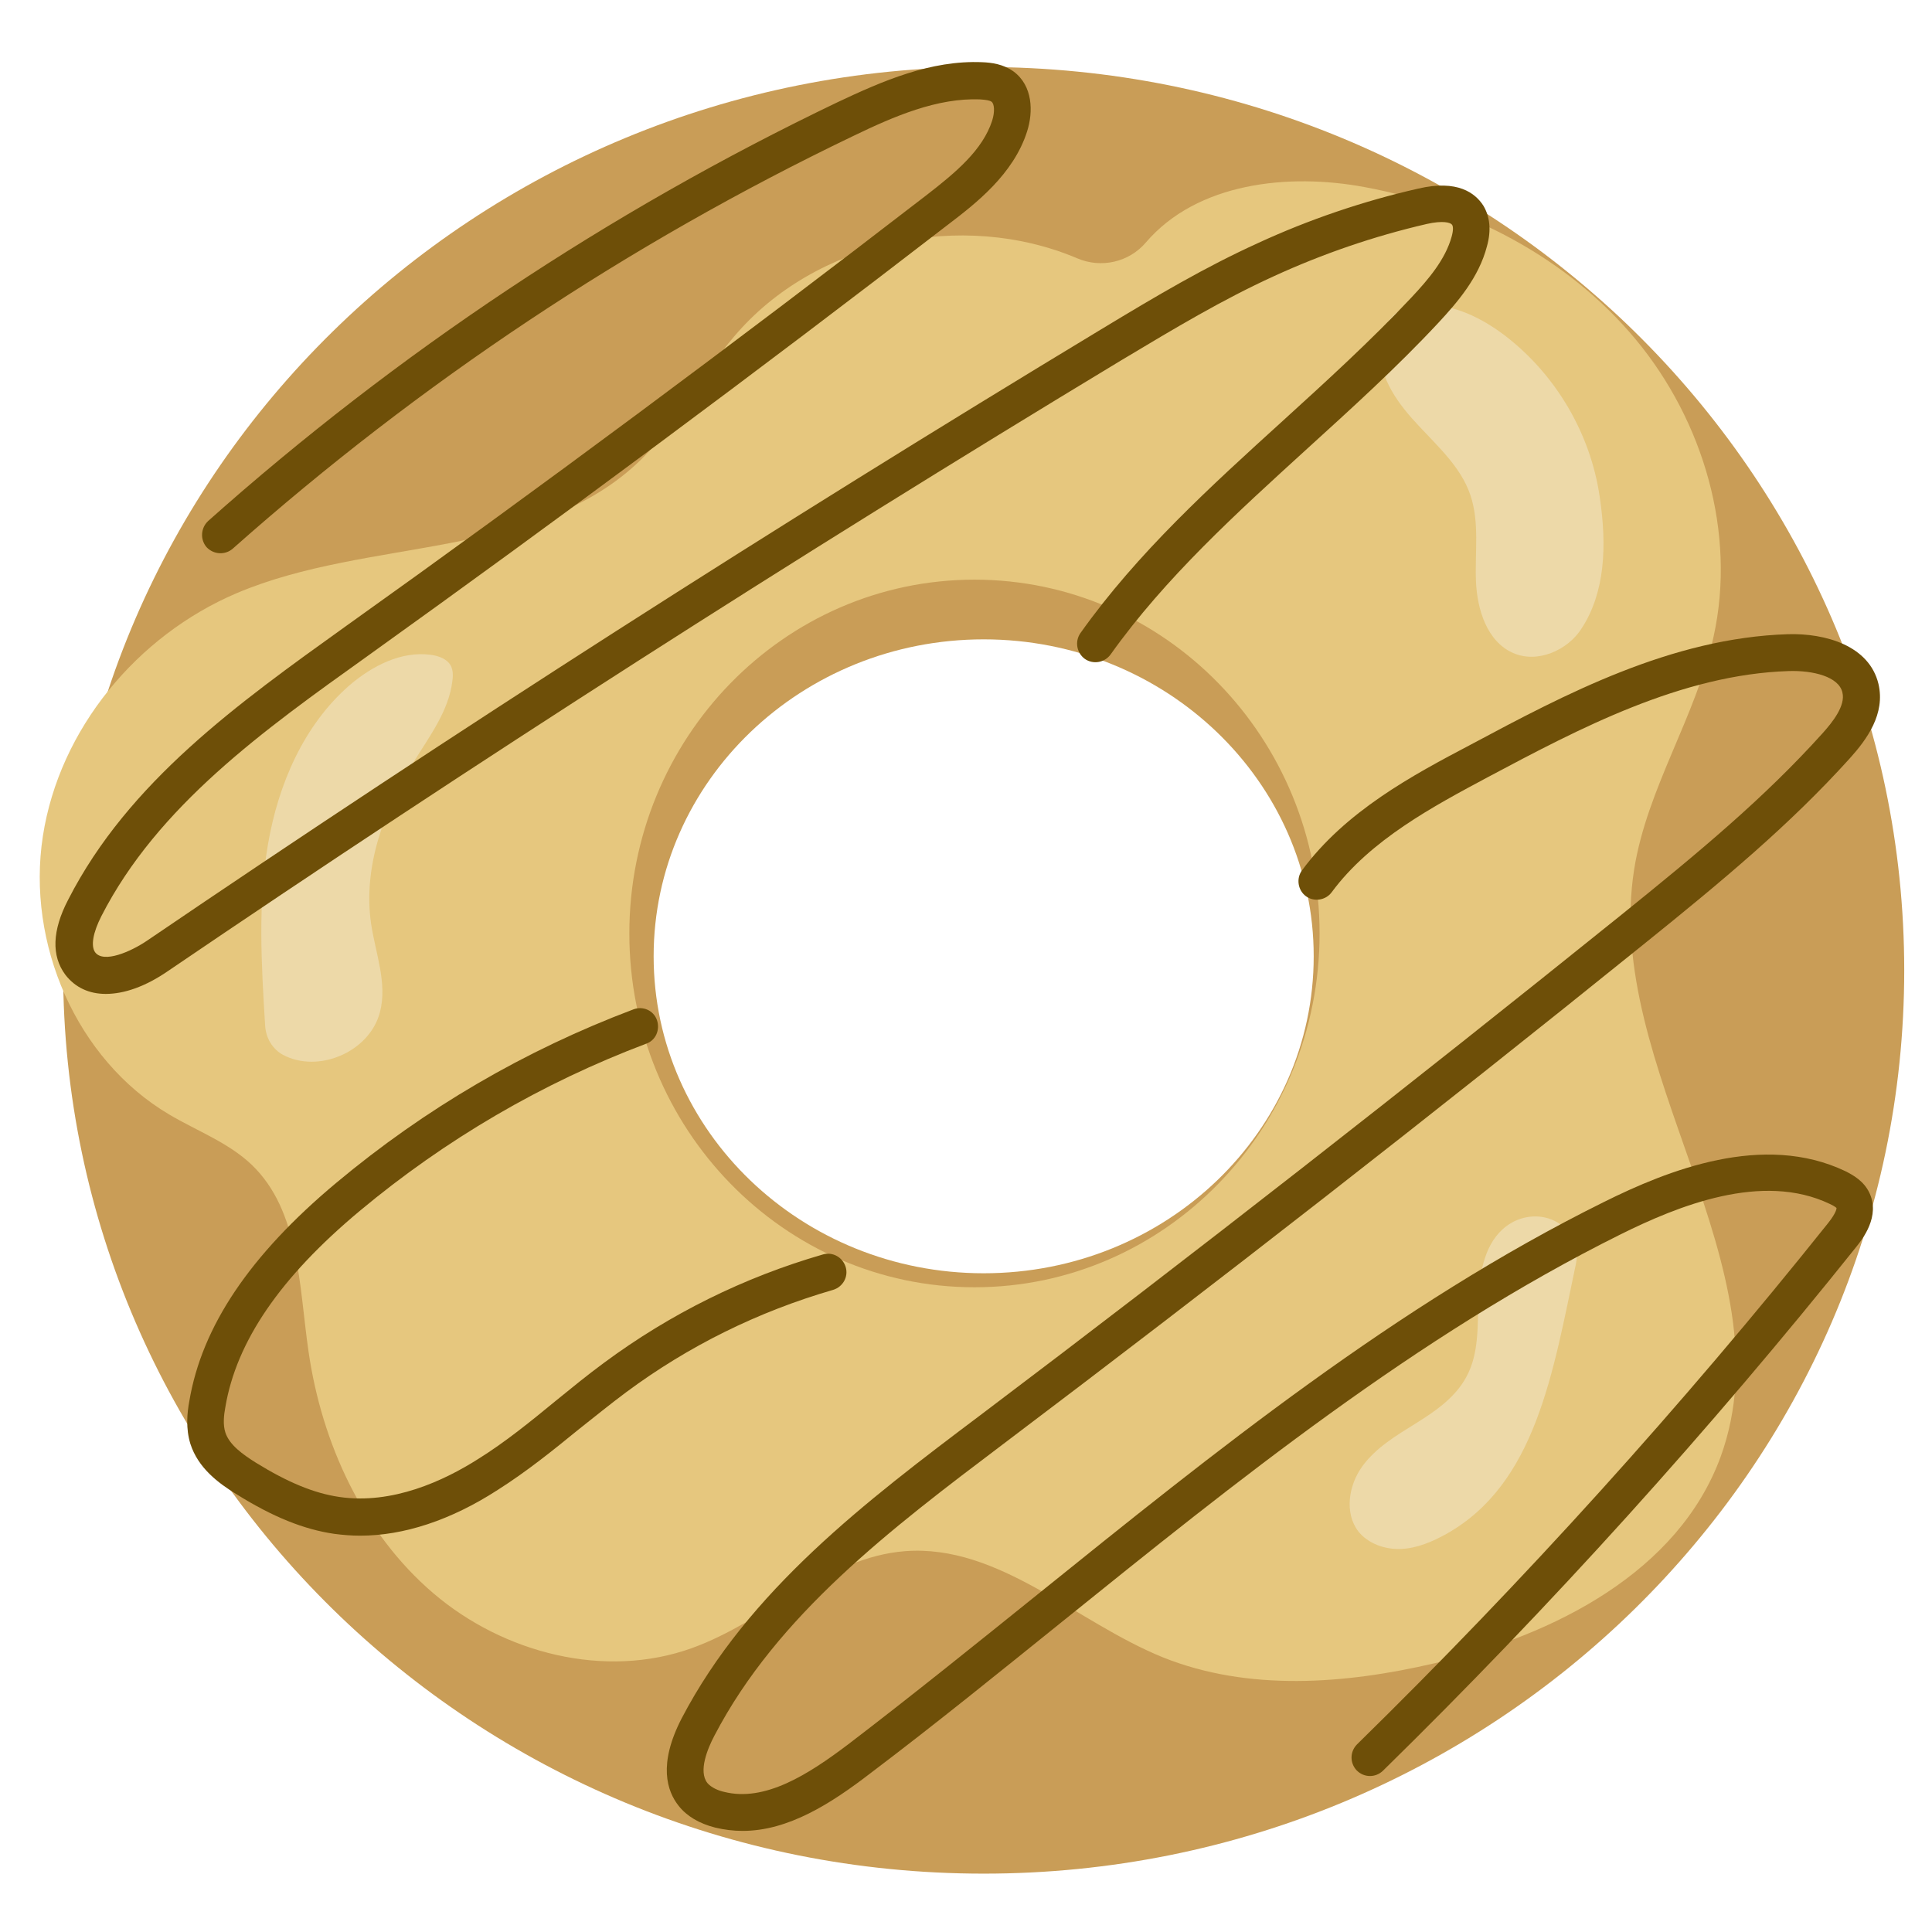 <svg xmlns="http://www.w3.org/2000/svg" xmlns:xlink="http://www.w3.org/1999/xlink" width="500" zoomAndPan="magnify" viewBox="0 0 375 375" height="500" preserveAspectRatio="xMidYMid meet" version="1.0"><defs><clipPath id="16d2a2b275"><path d="M 12 13 L 369.609 13 L 369.609 363.91 L 12 363.91 Z M 12 13 " clip-rule="nonzero"/></clipPath></defs><g clip-path="url(#16d2a2b275)"><path fill="#c99d57" d="M 190.93 13.004 C 92.234 13.004 12.25 91.477 12.25 188.34 C 12.25 285.199 92.234 363.672 190.93 363.672 C 289.625 363.672 369.609 285.129 369.609 188.34 C 369.609 91.551 289.625 13.004 190.93 13.004 Z M 190.93 247.141 C 155.578 247.141 126.871 219.602 126.871 185.621 C 126.871 151.641 155.578 124.098 190.93 124.098 C 226.277 124.098 254.988 151.641 254.988 185.621 C 254.988 219.602 226.352 247.141 190.93 247.141 Z M 190.93 247.141 " fill-opacity="1" fill-rule="nonzero"/></g><path fill="#e6c77e" d="M 317.191 168.738 C 319.688 153 329.188 139.121 332.613 123.527 C 337.043 103.426 330.617 81.68 317.477 65.867 C 304.336 50.059 285.055 40.043 264.914 36.324 C 250.059 33.535 232.348 35.465 222.422 47.055 C 219.137 50.918 213.711 52.133 209.066 50.129 C 186.785 40.688 158.293 46.625 142.508 65.297 C 136.012 72.879 131.582 82.18 124.441 89.188 C 104.445 108.789 71.594 104.211 45.887 115.156 C 26.605 123.383 11.535 141.48 8.32 162.301 C 5.109 183.117 14.82 205.648 32.816 216.309 C 38.246 219.527 44.316 221.746 48.887 226.109 C 58.168 235.051 58.027 249.574 59.883 262.309 C 62.453 280.121 70.453 297.574 84.094 309.234 C 97.734 320.895 117.441 325.973 134.297 319.895 C 148.652 314.742 160.508 302.223 175.719 301.078 C 193.93 299.719 208.781 314.816 225.707 321.684 C 242.277 328.336 261.059 326.902 278.484 322.828 C 301.621 317.391 325.758 305.156 333.973 282.766 C 347.328 245.996 311.047 207.367 317.191 168.738 Z M 189.145 249.859 C 152.152 249.859 122.156 219.098 122.156 181.184 C 122.156 143.27 152.152 112.512 189.145 112.512 C 226.137 112.512 256.129 143.27 256.129 181.184 C 256.129 219.098 226.137 249.859 189.145 249.859 Z M 189.145 249.859 " fill-opacity="1" fill-rule="nonzero"/><path fill="#edd9a8" d="M 51.457 198.996 C 50.742 187.266 50.027 175.391 52.027 163.801 C 54.027 152.211 58.953 140.766 67.809 133.039 C 72.238 129.25 77.879 126.316 83.664 127.102 C 85.164 127.316 86.805 127.891 87.52 129.25 C 87.949 130.109 87.949 131.18 87.805 132.184 C 87.094 138.047 83.309 142.984 80.234 147.992 C 74.453 157.363 70.453 168.379 72.023 179.254 C 72.879 185.047 75.238 190.844 73.738 196.492 C 71.738 204.148 61.812 208.441 54.883 204.719 C 52.957 203.648 51.598 201.574 51.457 198.996 Z M 51.457 198.996 " fill-opacity="1" fill-rule="nonzero"/><path fill="#edd9a8" d="M 305.906 245.211 C 306.621 241.992 304.691 238.414 301.766 236.984 C 298.766 235.48 295.051 235.98 292.41 237.984 C 288.266 241.062 287.195 246.785 286.98 252.004 C 286.766 257.227 287.125 262.664 284.625 267.242 C 282.48 271.25 278.625 273.895 274.84 276.258 C 271.055 278.617 267.059 280.977 264.414 284.625 C 261.773 288.273 260.914 293.641 263.629 297.215 C 265.559 299.648 268.844 300.793 271.984 300.648 C 275.125 300.508 278.055 299.219 280.77 297.719 C 298.051 287.988 301.406 266.598 305.906 245.211 Z M 305.906 245.211 " fill-opacity="1" fill-rule="nonzero"/><path fill="#edd9a8" d="M 310.477 96.27 C 308.691 84.18 302.051 72.879 292.41 65.367 C 287.695 61.719 282.055 58.93 276.125 59.145 C 274.625 59.215 273.055 59.5 271.77 60.219 C 269.199 61.719 267.844 64.867 267.844 67.871 C 267.77 73.523 271.484 78.531 275.34 82.609 C 279.195 86.758 283.625 90.762 285.41 96.129 C 287.195 101.422 286.266 107.145 286.48 112.723 C 286.695 118.305 288.625 124.527 293.695 126.746 C 298.406 128.82 304.336 126.246 307.051 121.883 C 311.477 115.016 311.977 106.145 310.477 96.27 Z M 310.477 96.27 " fill-opacity="1" fill-rule="nonzero"/><path fill="#6e4f08" d="M 20.535 192.918 C 17.32 192.918 14.605 191.699 12.68 189.195 C 9.965 185.547 10.105 180.613 13.25 174.602 C 24.961 151.711 46.312 136.473 66.953 121.668 C 104.875 94.625 142.797 66.441 179.715 37.969 C 185.645 33.391 190.715 29.098 192.57 23.449 C 193.141 21.66 193 20.086 192.43 19.727 C 192.145 19.512 191.43 19.371 190.285 19.297 C 181.93 18.941 173.504 22.59 165.648 26.379 C 121.941 47.34 81.449 74.309 45.172 106.5 C 43.672 107.789 41.457 107.645 40.102 106.215 C 38.816 104.711 38.957 102.496 40.387 101.137 C 77.094 68.445 118.156 41.117 162.504 19.871 C 171.289 15.723 180.645 11.645 190.645 12.074 C 192.43 12.145 194.715 12.43 196.715 13.863 C 200.5 16.652 200.57 21.73 199.355 25.523 C 196.715 33.82 189.43 39.473 184.074 43.551 C 147.082 72.094 109.086 100.277 71.168 127.461 C 51.242 141.695 30.602 156.434 19.676 177.824 C 18.035 181.043 17.605 183.617 18.461 184.832 C 20.105 187.051 25.461 184.691 28.602 182.543 C 88.02 142.125 150.367 102.207 213.711 63.938 C 224.707 57.285 233.922 51.848 244.133 47.199 C 254.059 42.617 264.559 39.043 275.27 36.609 C 282.91 34.82 286.34 37.469 287.91 39.902 C 289.195 42.047 289.48 44.695 288.625 47.77 C 287.055 53.852 282.91 58.645 279.195 62.648 C 271.129 71.305 262.273 79.316 253.703 87.113 C 240.203 99.418 226.207 112.082 215.566 127.031 C 214.426 128.605 212.211 129.035 210.566 127.891 C 208.996 126.746 208.566 124.527 209.711 122.883 C 220.781 107.289 235.062 94.34 248.918 81.75 C 257.414 74.023 266.129 66.082 273.984 57.715 C 277.27 54.207 280.555 50.344 281.77 45.91 C 282.125 44.621 282.055 43.906 281.84 43.621 C 281.555 43.191 280.055 42.762 276.91 43.477 C 266.699 45.84 256.703 49.273 247.203 53.637 C 237.348 58.141 228.352 63.508 217.496 70.016 C 154.148 108.289 91.949 148.137 32.602 188.48 C 28.246 191.484 24.105 192.918 20.535 192.918 Z M 20.535 192.918 " fill-opacity="1" fill-rule="nonzero"/><path fill="#6e4f08" d="M 69.883 298.074 C 68.168 298.074 66.523 297.934 64.883 297.719 C 58.953 296.859 52.957 294.426 45.957 290.062 C 42.316 287.844 38.457 284.914 36.957 280.262 C 36.031 277.258 36.316 274.254 36.746 271.965 C 39.172 257.516 48.457 243.637 65.238 229.613 C 82.52 215.164 101.875 203.863 122.941 195.922 C 124.801 195.207 126.871 196.137 127.512 197.996 C 128.156 199.855 127.297 201.93 125.441 202.574 C 105.16 210.227 86.449 221.172 69.809 235.051 C 54.383 247.93 45.887 260.375 43.742 273.109 C 43.457 274.609 43.242 276.543 43.742 278.043 C 44.527 280.477 47.172 282.336 49.672 283.91 C 55.812 287.703 60.953 289.848 65.883 290.562 C 76.164 292.066 86.164 287.418 92.805 283.195 C 98.09 279.906 103.09 275.828 107.875 271.895 C 110.871 269.461 114.016 266.887 117.23 264.523 C 130.082 255.012 144.367 247.93 159.719 243.492 C 161.648 242.922 163.578 244.066 164.148 245.926 C 164.719 247.855 163.578 249.789 161.719 250.359 C 147.152 254.582 133.652 261.234 121.516 270.246 C 118.441 272.535 115.371 275.039 112.371 277.402 C 107.375 281.48 102.23 285.629 96.59 289.203 C 87.52 295.07 78.379 298.074 69.883 298.074 Z M 69.883 298.074 " fill-opacity="1" fill-rule="nonzero"/><path fill="#6e4f08" d="M 144.152 355.375 C 142.367 355.375 140.582 355.16 138.797 354.73 C 135.727 353.945 133.297 352.516 131.727 350.512 C 129.441 347.648 127.727 342.426 132.297 333.559 C 145.293 308.664 168.148 291.352 190.285 274.684 C 231.992 243.207 273.77 210.516 314.477 177.75 C 329.828 165.375 342.398 154.93 353.684 142.41 C 355.684 140.195 358.254 136.977 357.609 134.398 C 356.895 131.324 351.898 130.109 347.254 130.25 C 326.332 130.895 306.406 141.48 288.91 150.781 C 278.199 156.504 265.984 163.016 258.488 173.172 C 257.344 174.746 255.059 175.105 253.488 173.961 C 251.918 172.816 251.559 170.527 252.703 168.953 C 261.199 157.434 274.125 150.496 285.555 144.488 C 303.766 134.758 324.402 123.812 347.039 123.098 C 354.324 122.883 362.824 125.316 364.609 132.754 C 365.965 138.551 362.395 143.484 359.039 147.203 C 347.398 160.082 334.613 170.742 318.977 183.332 C 278.199 216.238 236.348 248.859 194.57 280.406 C 173.074 296.645 150.863 313.457 138.652 336.918 C 137.367 339.352 135.512 343.785 137.297 346.074 C 138.082 347.004 139.512 347.578 140.512 347.793 C 148.438 349.797 156.793 344.504 164.648 338.566 C 177.004 329.121 189.43 319.105 201.426 309.449 C 235.707 281.836 271.129 253.223 311.262 233.336 C 323.762 227.109 342.258 219.742 358.184 227.324 C 359.754 228.113 361.754 229.258 362.824 231.477 C 365.039 236.055 361.465 240.559 360.324 241.992 C 331.902 277.543 300.98 311.809 268.414 343.715 C 266.984 345.074 264.77 345.074 263.344 343.645 C 261.984 342.215 261.984 339.996 263.414 338.566 C 295.766 306.875 326.547 272.824 354.824 237.414 C 356.539 235.266 356.469 234.48 356.469 234.48 C 356.469 234.48 356.254 234.191 355.184 233.691 C 342.043 227.398 325.688 234.051 314.477 239.629 C 275.055 259.23 239.918 287.559 205.926 314.957 C 193.93 324.613 181.504 334.703 169.004 344.145 C 161.293 350.082 153.008 355.375 144.152 355.375 Z M 144.152 355.375 " fill-opacity="1" fill-rule="nonzero"/></svg>